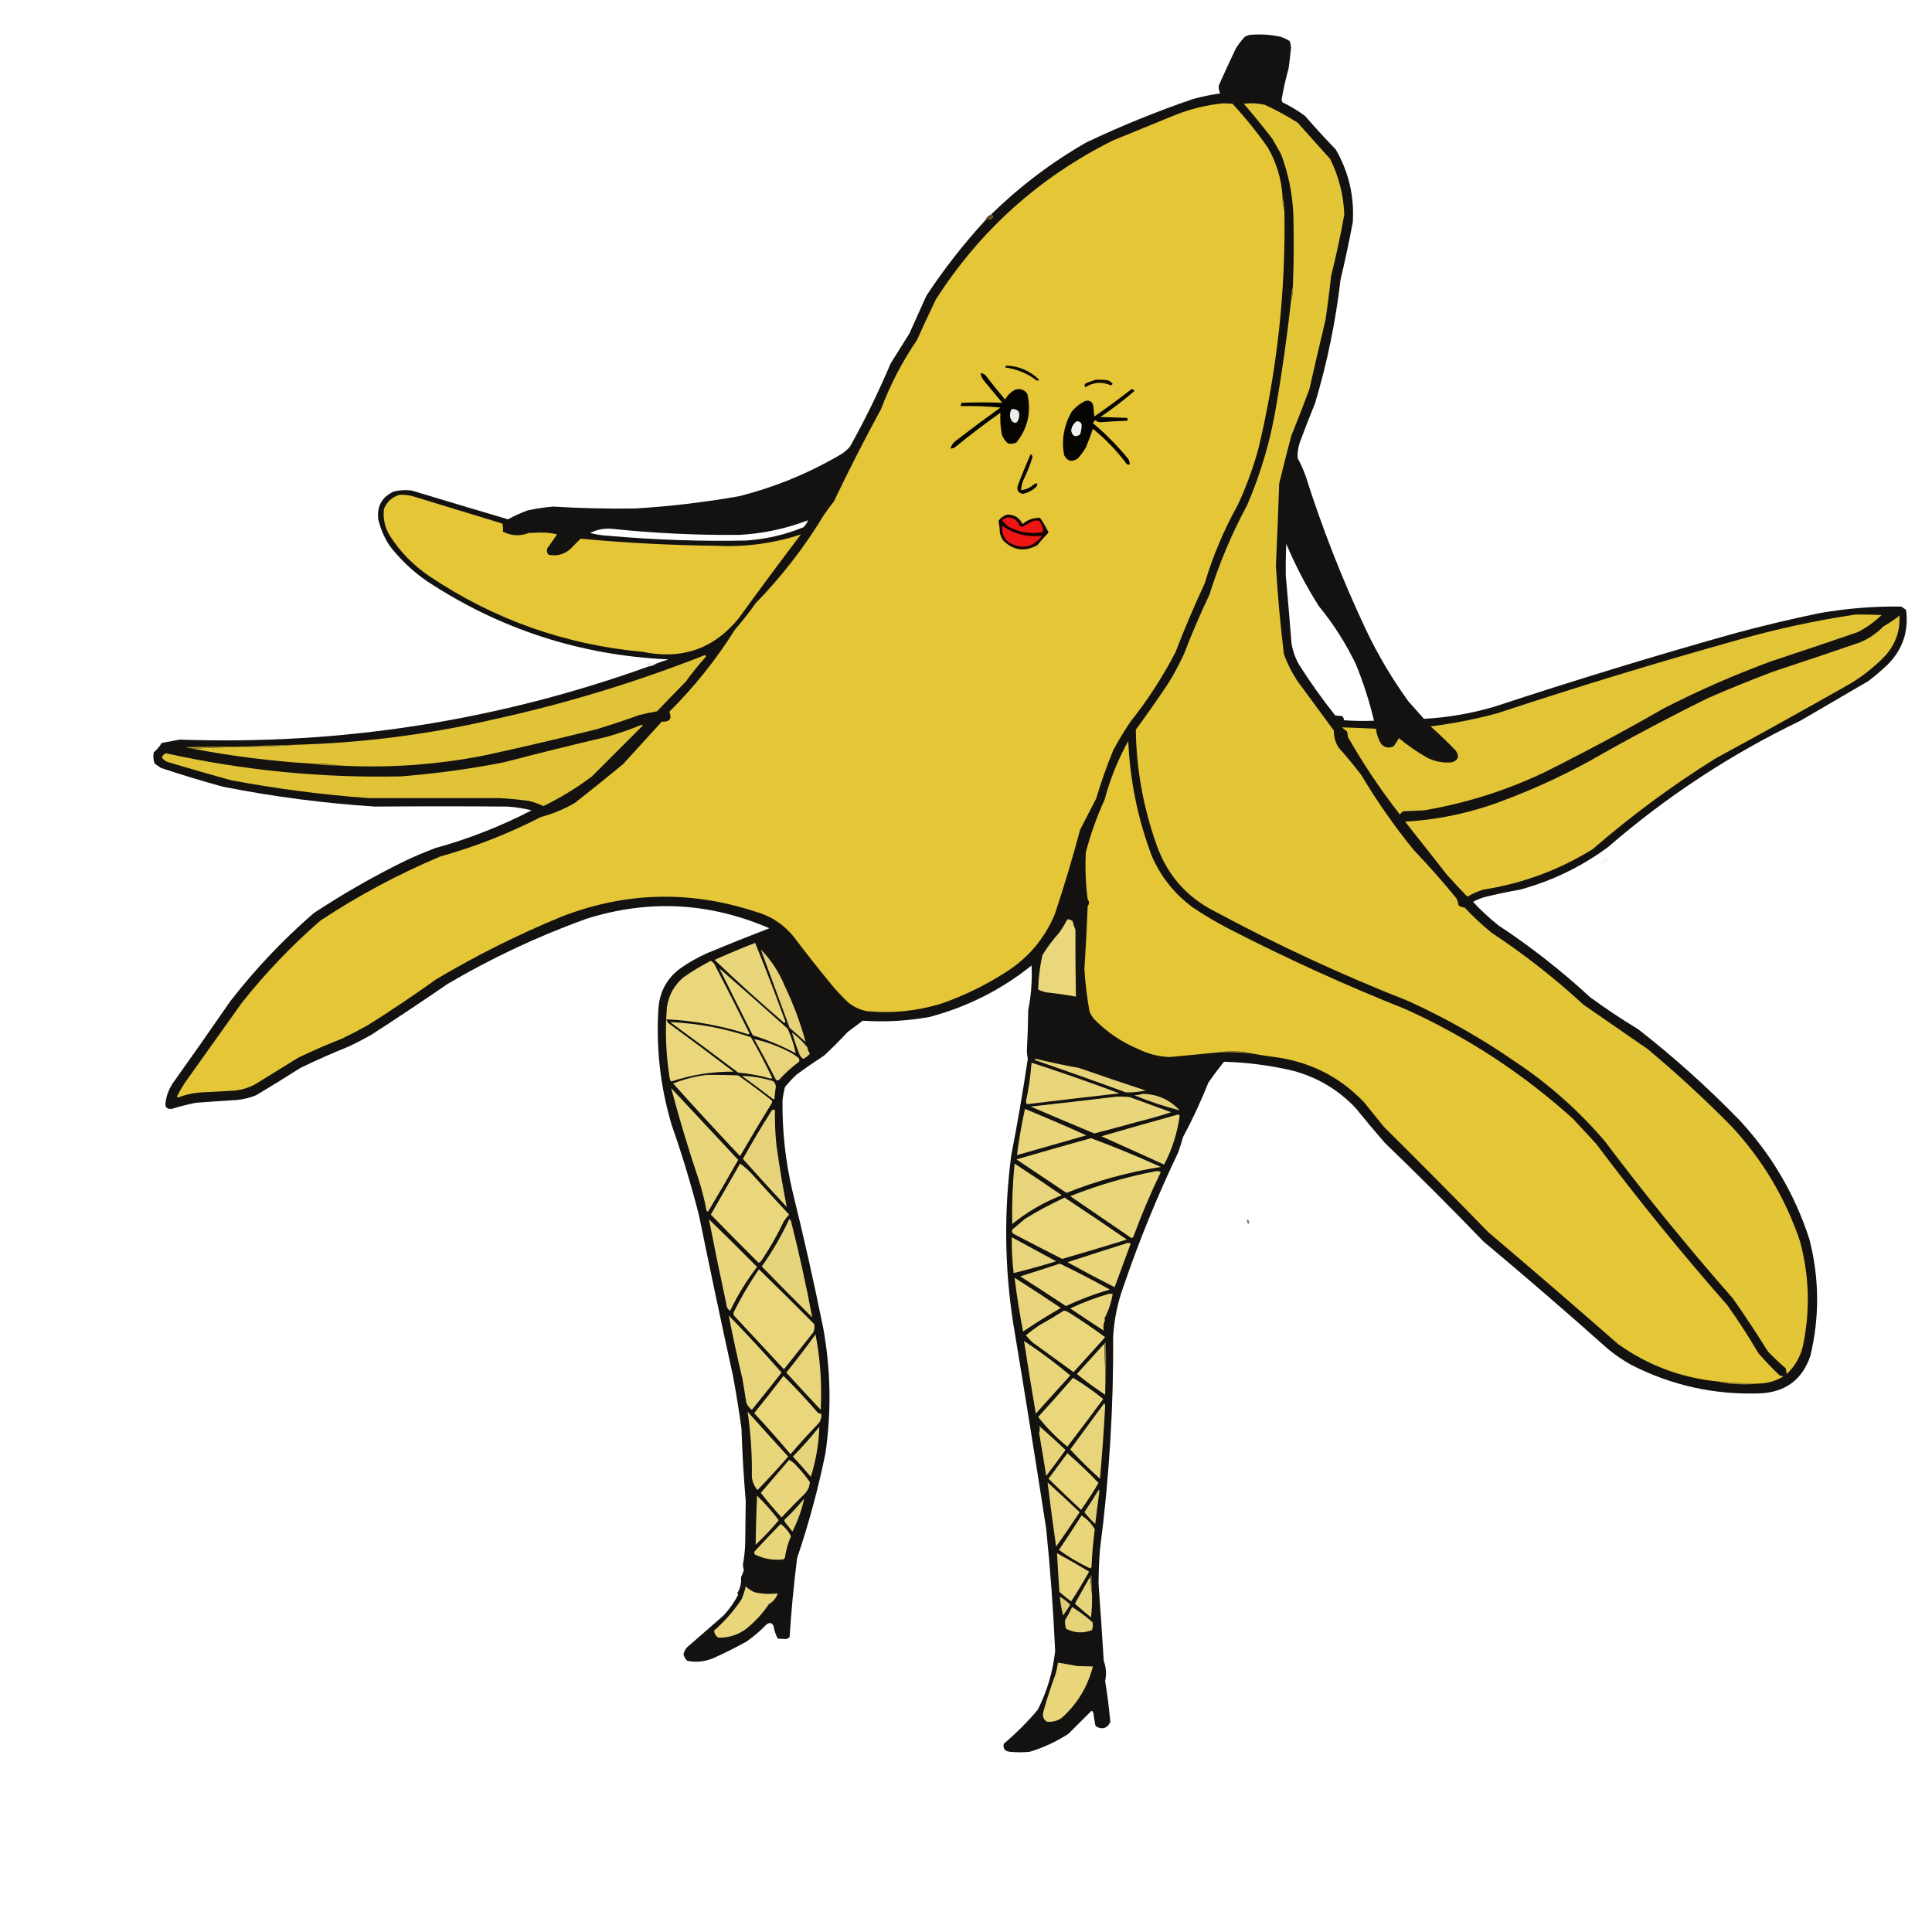<?xml version="1.0" encoding="UTF-8"?>
<!DOCTYPE svg PUBLIC "-//W3C//DTD SVG 1.1//EN" "http://www.w3.org/Graphics/SVG/1.1/DTD/svg11.dtd">
<svg xmlns="http://www.w3.org/2000/svg" version="1.1" width="2048px" height="2048px" style="shape-rendering:geometricPrecision; text-rendering:geometricPrecision; image-rendering:optimizeQuality; fill-rule:evenodd; clip-rule:evenodd" xmlns:xlink="http://www.w3.org/1999/xlink">
<g><path style="opacity:0.934" fill="#040301" d="M 687.5,706.5 C 690.542,706.267 693.208,705.267 695.5,703.5C 699.772,701.909 704.106,700.409 708.5,699C 615.287,694.716 529.954,667.05 452.5,616C 437.413,605.581 424.246,593.081 413,578.5C 407.351,569.869 403.351,560.535 401,550.5C 399.353,536.623 404.853,526.79 417.5,521C 423.749,519.464 430.083,519.13 436.5,520C 470.476,530.27 504.476,540.437 538.5,550.5C 545.211,546.813 552.211,543.647 559.5,541C 568.405,539.076 577.405,537.742 586.5,537C 615.457,538.794 644.457,539.461 673.5,539C 710.426,536.765 747.093,532.431 783.5,526C 822.014,516.242 858.347,501.242 892.5,481C 895.656,478.843 898.489,476.343 901,473.5C 916.918,444.996 931.252,415.662 944,385.5C 950.667,374.833 957.333,364.167 964,353.5C 970,340.167 976,326.833 982,313.5C 1000.67,285.172 1021.5,258.506 1044.5,233.5C 1045.46,233.047 1046.29,232.381 1047,231.5C 1049.48,233.09 1051.31,232.59 1052.5,230C 1052.36,228.699 1051.69,227.866 1050.5,227.5C 1080.79,197.734 1114.45,172.234 1151.5,151C 1188.29,133.513 1225.96,118.18 1264.5,105C 1274.04,102.377 1283.7,100.377 1293.5,99C 1292.12,96.306 1291.62,93.473 1292,90.5C 1297.8,77.45 1303.8,64.45 1310,51.5C 1312.78,47.049 1315.95,42.883 1319.5,39C 1321.09,38.138 1322.75,37.471 1324.5,37C 1335.62,35.961 1346.62,36.628 1357.5,39C 1360.86,40.118 1364.02,41.618 1367,43.5C 1368.04,45.87 1368.54,48.37 1368.5,51C 1367.79,58.181 1366.96,65.347 1366,72.5C 1362.88,83.53 1360.38,94.697 1358.5,106C 1358.83,106.833 1359.17,107.667 1359.5,108.5C 1368,112.579 1376,117.413 1383.5,123C 1394.05,135.211 1404.88,147.044 1416,158.5C 1429.73,182.426 1435.73,208.093 1434,235.5C 1430.18,255.948 1425.84,276.281 1421,296.5C 1415.84,340.987 1406.84,384.654 1394,427.5C 1388.47,441.088 1383.14,454.754 1378,468.5C 1376.07,474.204 1375.23,479.871 1375.5,485.5C 1378.81,491.59 1381.64,497.923 1384,504.5C 1401.47,559.588 1422.47,613.254 1447,665.5C 1459.94,693.063 1475.28,719.063 1493,743.5C 1498.5,749.667 1504,755.833 1509.5,762C 1534.97,760.589 1559.97,756.255 1584.5,749C 1667.94,721.473 1751.94,695.806 1836.5,672C 1866.94,663.723 1897.61,656.389 1928.5,650C 1957.4,644.919 1986.4,642.586 2015.5,643C 2017.17,644.167 2018.83,645.333 2020.5,646.5C 2023.48,669.053 2016.98,688.387 2001,704.5C 1994.46,710.708 1987.63,716.541 1980.5,722C 1956.47,736.014 1932.47,750.014 1908.5,764C 1834.41,799.692 1766.41,844.359 1704.5,898C 1676.47,918.703 1645.47,933.703 1611.5,943C 1598.74,945.237 1586.08,947.904 1573.5,951C 1569.29,952.222 1565.29,953.888 1561.5,956C 1569.85,965.012 1578.85,973.346 1588.5,981C 1622.84,1003.66 1655.17,1029 1685.5,1057C 1701.98,1069.08 1718.98,1080.41 1736.5,1091C 1774.42,1120.57 1810.25,1152.74 1844,1187.5C 1877.89,1223.92 1902.55,1265.92 1918,1313.5C 1928.63,1354.8 1928.96,1396.13 1919,1437.5C 1910.47,1462.34 1892.97,1475.51 1866.5,1477C 1818.19,1478.87 1772.53,1468.87 1729.5,1447C 1720.65,1442.08 1712.31,1436.41 1704.5,1430C 1661.17,1391.34 1617.17,1353.34 1572.5,1316C 1538.31,1280.47 1503.47,1245.64 1468,1211.5C 1457.44,1199.39 1447.11,1187.06 1437,1174.5C 1418.6,1155.13 1396.44,1141.96 1370.5,1135C 1346.42,1129.35 1322.09,1126.18 1297.5,1125.5C 1291.78,1132.58 1286.28,1139.91 1281,1147.5C 1273.08,1167.34 1264.08,1186.68 1254,1205.5C 1252.54,1210.89 1250.87,1216.23 1249,1221.5C 1226.91,1267.68 1207.58,1315.01 1191,1363.5C 1184.78,1380.62 1181.11,1398.29 1180,1416.5C 1180.45,1492.15 1175.78,1567.49 1166,1642.5C 1165.1,1654.48 1164.6,1666.48 1164.5,1678.5C 1166.5,1705.81 1168.33,1733.14 1170,1760.5C 1172.56,1767.51 1173.06,1774.67 1171.5,1782C 1173.88,1796.52 1175.71,1811.02 1177,1825.5C 1173.73,1831.97 1168.9,1833.64 1162.5,1830.5C 1161.81,1829.97 1161.31,1829.31 1161,1828.5C 1160.24,1824.18 1159.57,1819.85 1159,1815.5C 1158.61,1814.57 1157.95,1813.91 1157,1813.5C 1148.9,1821.6 1140.73,1829.77 1132.5,1838C 1119.75,1846.21 1106.08,1852.54 1091.5,1857C 1084.5,1857.67 1077.5,1857.67 1070.5,1857C 1065.2,1856.38 1063.03,1853.55 1064,1848.5C 1077.05,1837.45 1089.05,1825.45 1100,1812.5C 1110.02,1792.77 1116.19,1771.93 1118.5,1750C 1116.56,1706.74 1113.39,1663.57 1109,1620.5C 1097.77,1547.77 1086.1,1475.1 1074,1402.5C 1064.85,1343.39 1064.19,1284.06 1072,1224.5C 1078.59,1190.63 1084.42,1156.63 1089.5,1122.5C 1089.06,1120.01 1088.72,1117.51 1088.5,1115C 1089.26,1100.18 1089.76,1085.35 1090,1070.5C 1093.08,1054.94 1094.25,1039.27 1093.5,1023.5C 1061.42,1049.16 1025.42,1067.32 985.5,1078C 961.969,1082.25 938.302,1083.59 914.5,1082C 909.167,1086 903.833,1090 898.5,1094C 890.5,1102.67 882.167,1111 873.5,1119C 863.659,1125.42 853.993,1132.09 844.5,1139C 839.966,1143.2 835.799,1147.7 832,1152.5C 830.882,1156.94 830.049,1161.44 829.5,1166C 829.069,1198.52 832.569,1230.68 840,1262.5C 851.913,1310.63 862.746,1358.8 872.5,1407C 880.656,1451.37 881.489,1495.87 875,1540.5C 867.338,1578.15 857.338,1615.15 845,1651.5C 841.448,1679.48 838.781,1707.48 837,1735.5C 835.915,1736.29 834.748,1736.96 833.5,1737.5C 830.604,1737.29 827.604,1737.13 824.5,1737C 822.212,1732.83 820.712,1728.33 820,1723.5C 818.214,1720.1 815.714,1719.6 812.5,1722C 806.059,1728.71 799.059,1734.71 791.5,1740C 779.779,1746.53 767.779,1752.53 755.5,1758C 746.506,1761.52 737.506,1762.36 728.5,1760.5C 726.422,1758.61 725.089,1756.28 724.5,1753.5C 725.194,1750.91 726.36,1748.58 728,1746.5C 741.041,1735.16 754.041,1723.82 767,1712.5C 773.168,1705.84 778.335,1698.5 782.5,1690.5C 782.291,1689.91 781.957,1689.41 781.5,1689C 784.729,1683.68 786.062,1678.01 785.5,1672C 786.616,1669.59 787.616,1667.09 788.5,1664.5C 788.004,1662.53 787.67,1660.53 787.5,1658.5C 789.129,1649.96 789.963,1641.29 790,1632.5C 790.242,1618.63 790.409,1604.8 790.5,1591C 788.316,1565.55 786.816,1540.05 786,1514.5C 783.433,1495.76 780.433,1477.1 777,1458.5C 764.571,1401.93 752.571,1345.26 741,1288.5C 732.749,1256.08 723.082,1224.08 712,1192.5C 699.937,1151.99 695.27,1110.66 698,1068.5C 699.395,1051.2 706.895,1037.37 720.5,1027C 729.851,1020.32 739.851,1014.65 750.5,1010C 772.054,1001.06 793.721,992.39 815.5,984C 752.124,956.508 687.457,953.174 621.5,974C 570.275,992.448 521.275,1015.45 474.5,1043C 447.772,1061.39 420.772,1079.39 393.5,1097C 385.991,1101.26 378.324,1105.26 370.5,1109C 352.917,1116.08 335.584,1123.75 318.5,1132C 303.001,1141.92 287.334,1151.58 271.5,1161C 265.066,1163.61 258.399,1165.28 251.5,1166C 236.822,1166.88 222.156,1167.88 207.5,1169C 198.888,1170.76 190.388,1172.93 182,1175.5C 176.872,1175.86 174.705,1173.53 175.5,1168.5C 176.517,1161.28 179.017,1154.62 183,1148.5C 203.579,1119.67 223.913,1090.67 244,1061.5C 270.46,1027.38 299.96,996.209 332.5,968C 363.864,947.31 396.531,928.643 430.5,912C 440.671,907.277 451.004,902.943 461.5,899C 496.923,889.194 530.923,875.861 563.5,859C 554.971,856.85 546.305,855.517 537.5,855C 490.83,854.649 444.164,854.649 397.5,855C 343.36,851.503 289.693,844.503 236.5,834C 214.298,827.95 192.298,821.284 170.5,814C 168.333,812.5 166.167,811 164,809.5C 162.48,805.625 162.146,801.625 163,797.5C 166.366,794.632 169.2,791.299 171.5,787.5C 177.856,786.436 184.189,785.27 190.5,784C 361.25,789.985 526.916,764.152 687.5,706.5 Z M 856.5,551.5 C 855.474,554.372 853.808,556.872 851.5,559C 832.007,566.955 811.674,571.622 790.5,573C 742.08,573.943 693.747,572.277 645.5,568C 638.644,567.649 631.978,566.649 625.5,565C 632.568,561.453 640.068,559.953 648,560.5C 693.047,565.232 738.214,567.399 783.5,567C 808.702,565.691 833.035,560.524 856.5,551.5 Z M 1363.5,576.5 C 1373.14,599.447 1384.64,621.447 1398,642.5C 1413.37,661.225 1426.37,681.558 1437,703.5C 1445.11,723.171 1451.61,743.338 1456.5,764C 1445.83,764.433 1435.16,764.266 1424.5,763.5C 1424.7,761.61 1424.04,760.11 1422.5,759C 1420,758.843 1417.67,758.676 1415.5,758.5C 1401.7,741.196 1388.86,723.196 1377,704.5C 1372.94,697.321 1370.27,689.655 1369,681.5C 1367.17,657.819 1365.17,634.152 1363,610.5C 1362.83,599.169 1363,587.836 1363.5,576.5 Z"/></g>
<g><path style="opacity:1" fill="#e4c637" d="M 1359.5,207.5 C 1359.38,213.069 1360.04,218.402 1361.5,223.5C 1362.99,308.608 1353.82,392.608 1334,475.5C 1328.36,496.112 1321.03,516.112 1312,535.5C 1297.3,561.899 1285.63,589.566 1277,618.5C 1265.84,642.487 1255.51,666.82 1246,691.5C 1232.36,717.783 1216.36,742.45 1198,765.5C 1191.5,775.169 1185.5,785.169 1180,795.5C 1173.13,812.233 1167.13,829.233 1162,846.5C 1156.37,857.48 1150.7,868.48 1145,879.5C 1136.93,909.77 1127.93,939.77 1118,969.5C 1106.89,995.6 1089.39,1016.1 1065.5,1031C 1044.18,1044.66 1021.51,1055.66 997.5,1064C 972.029,1071.73 946.029,1074.4 919.5,1072C 912.071,1070.62 905.404,1067.62 899.5,1063C 893.301,1057.14 887.468,1050.97 882,1044.5C 867.952,1027.45 854.286,1010.12 841,992.5C 830,979.249 816.167,970.416 799.5,966C 730.436,943.583 662.103,945.583 594.5,972C 548.796,990.852 504.796,1012.85 462.5,1038C 438.684,1055.08 414.351,1071.41 389.5,1087C 380.657,1091.92 371.657,1096.59 362.5,1101C 346.933,1107.12 331.6,1113.78 316.5,1121C 300.833,1130.67 285.167,1140.33 269.5,1150C 263.186,1153.16 256.519,1155.16 249.5,1156C 237.175,1156.82 224.842,1157.49 212.5,1158C 204.209,1158.66 196.209,1160.49 188.5,1163.5C 188.167,1163.17 187.833,1162.83 187.5,1162.5C 190.831,1155.83 194.664,1149.5 199,1143.5C 218,1116.83 237,1090.17 256,1063.5C 281.025,1031.8 308.859,1002.64 339.5,976C 379.607,949.443 421.94,926.776 466.5,908C 503.6,897.615 539.267,883.615 573.5,866C 586.163,862.671 598.163,857.671 609.5,851C 626.683,837.573 643.683,823.907 660.5,810C 674.167,795 687.833,780 701.5,765C 709.93,765.437 712.596,761.937 709.5,754.5C 736.01,728.133 759.177,699.133 779,667.5C 786.816,658.53 794.149,649.196 801,639.5C 828.675,611.05 852.675,580.05 873,546.5C 876.422,541.322 880.089,536.322 884,531.5C 899.79,498.379 916.457,465.712 934,433.5C 943.801,407.561 956.467,383.228 972,360.5C 978.473,346.082 985.14,331.748 992,317.5C 1039.06,244.103 1101.56,187.936 1179.5,149C 1201.5,140 1223.5,131 1245.5,122C 1262.1,115.39 1279.27,111.224 1297,109.5C 1300.17,109.667 1303.33,109.833 1306.5,110C 1320.08,124.677 1332.58,140.177 1344,156.5C 1353.03,172.287 1358.2,189.287 1359.5,207.5 Z"/></g>
<g><path style="opacity:1" fill="#e3c637" d="M 1368.5,319.5 C 1370.08,314.417 1370.75,309.084 1370.5,303.5C 1371.5,278.174 1371.67,252.841 1371,227.5C 1370.1,205.447 1365.77,184.113 1358,163.5C 1355,158.167 1352,152.833 1349,147.5C 1339.21,134.71 1329.05,122.21 1318.5,110C 1325.91,109.11 1333.25,109.443 1340.5,111C 1352.61,116.556 1364.28,122.89 1375.5,130C 1387.06,142.885 1398.56,155.718 1410,168.5C 1419.25,187.156 1424.25,206.823 1425,227.5C 1421.08,249.356 1416.41,271.023 1411,292.5C 1409.33,308.207 1407.33,323.874 1405,339.5C 1399.18,363.795 1393.51,388.128 1388,412.5C 1381.94,428.945 1375.61,445.278 1369,461.5C 1364.41,478.442 1360.08,495.442 1356,512.5C 1355,541.67 1353.83,570.837 1352.5,600C 1354.39,631.259 1357.22,662.426 1361,693.5C 1364.61,703.391 1369.28,712.724 1375,721.5C 1388,739.167 1401,756.833 1414,774.5C 1413.84,781.012 1415.5,787.012 1419,792.5C 1427.38,801.875 1435.38,811.542 1443,821.5C 1459.7,849.566 1478.36,876.233 1499,901.5C 1514.74,917.906 1529.74,934.906 1544,952.5C 1545.04,954.715 1545.71,957.048 1546,959.5C 1547.83,961.074 1549.99,961.907 1552.5,962C 1561.51,971.678 1571.18,980.678 1581.5,989C 1615.84,1011.66 1648.17,1037 1678.5,1065C 1701.17,1080.67 1723.83,1096.33 1746.5,1112C 1777.23,1137.65 1806.73,1164.82 1835,1193.5C 1867.99,1228.8 1892.33,1269.46 1908,1315.5C 1918.05,1352.6 1919.05,1389.93 1911,1427.5C 1908.15,1438.88 1902.48,1448.55 1894,1456.5C 1893.67,1454.5 1893.33,1452.5 1893,1450.5C 1886.36,1444.87 1880.03,1438.87 1874,1432.5C 1862.16,1413.49 1849.83,1394.82 1837,1376.5C 1789.51,1322.48 1744.18,1266.82 1701,1209.5C 1672.99,1176.79 1641.16,1148.62 1605.5,1125C 1569.91,1100.36 1532.24,1079.03 1492.5,1061C 1422.31,1033.4 1353.97,1001.74 1287.5,966C 1257.61,950.736 1237.11,927.236 1226,895.5C 1211.93,855.911 1204.59,815.244 1204,773.5C 1216.06,757.11 1227.72,740.443 1239,723.5C 1244.84,713.817 1250.18,703.817 1255,693.5C 1263.17,672.152 1272.17,651.152 1282,630.5C 1292.3,597.566 1305.63,565.9 1322,535.5C 1336.68,501.464 1347.01,466.131 1353,429.5C 1359.24,392.974 1364.41,356.307 1368.5,319.5 Z"/></g>
<g><path style="opacity:1" fill="#998425" d="M 1359.5,207.5 C 1360.81,212.616 1361.47,217.949 1361.5,223.5C 1360.04,218.402 1359.38,213.069 1359.5,207.5 Z"/></g>
<g><path style="opacity:0.953" fill="#5f3e14" d="M 1050.5,227.5 C 1051.69,227.866 1052.36,228.699 1052.5,230C 1051.31,232.59 1049.48,233.09 1047,231.5C 1046.29,232.381 1045.46,233.047 1044.5,233.5C 1045.5,230.5 1047.5,228.5 1050.5,227.5 Z"/></g>
<g><path style="opacity:1" fill="#9d8826" d="M 1370.5,303.5 C 1370.75,309.084 1370.08,314.417 1368.5,319.5C 1368.53,313.949 1369.19,308.616 1370.5,303.5 Z"/></g>
<g><path style="opacity:1" fill="#0b0802" d="M 1066.5,387.5 C 1080.16,388.048 1091.83,393.048 1101.5,402.5C 1100.64,403.583 1099.64,403.749 1098.5,403C 1088.69,395.671 1077.69,391.171 1065.5,389.5C 1065.86,388.817 1066.2,388.15 1066.5,387.5 Z"/></g>
<g><path style="opacity:1" fill="#050401" d="M 1039.5,395.5 C 1042.26,395.744 1044.43,397.077 1046,399.5C 1052.27,407.723 1058.77,415.723 1065.5,423.5C 1068.03,418.806 1071.69,415.306 1076.5,413C 1081.73,411.534 1085.9,413.034 1089,417.5C 1093.45,436.526 1089.62,453.693 1077.5,469C 1074.63,470.457 1071.63,470.79 1068.5,470C 1065.47,467.441 1063.3,464.274 1062,460.5C 1060.54,452.797 1060.04,445.13 1060.5,437.5C 1044.07,449.091 1028.07,461.258 1012.5,474C 1010.98,475.009 1009.31,475.509 1007.5,475.5C 1008.44,472.041 1010.44,469.207 1013.5,467C 1028.99,455.09 1044.65,443.423 1060.5,432C 1046.53,430.683 1032.53,430.183 1018.5,430.5C 1018.33,429.178 1018.66,428.011 1019.5,427C 1033.87,426.404 1048.21,426.404 1062.5,427C 1056,419.167 1049.5,411.333 1043,403.5C 1041.01,401.182 1039.84,398.516 1039.5,395.5 Z"/></g>
<g><path style="opacity:1" fill="#0c0902" d="M 1161.5,402.5 C 1165.51,402.334 1169.51,402.501 1173.5,403C 1176.02,403.518 1178.02,404.852 1179.5,407C 1178.97,407.692 1178.31,408.192 1177.5,408.5C 1168.21,404.328 1159.21,404.994 1150.5,410.5C 1149.25,408.741 1149.58,407.241 1151.5,406C 1154.94,404.816 1158.28,403.65 1161.5,402.5 Z"/></g>
<g><path style="opacity:1" fill="#060502" d="M 1199.5,412.5 C 1201,412.415 1202,413.081 1202.5,414.5C 1191.08,424.383 1179.08,433.549 1166.5,442C 1175.83,442.333 1185.17,442.667 1194.5,443C 1195.83,444 1195.83,445 1194.5,446C 1185.49,446.319 1176.49,446.819 1167.5,447.5C 1164.99,447.712 1162.82,447.045 1161,445.5C 1159.98,446.354 1159.14,447.354 1158.5,448.5C 1172.16,459.99 1184.66,472.657 1196,486.5C 1197.13,488.345 1197.63,490.345 1197.5,492.5C 1196.45,492.649 1195.45,492.483 1194.5,492C 1184.06,478.055 1172.06,465.555 1158.5,454.5C 1156.3,461.262 1153.8,467.929 1151,474.5C 1148.55,478.615 1145.72,482.448 1142.5,486C 1136.18,490.205 1131.34,489.039 1128,482.5C 1125.09,466.233 1127.75,450.899 1136,436.5C 1140.01,431.583 1144.85,427.75 1150.5,425C 1155.12,423.944 1157.96,425.777 1159,430.5C 1159.33,434.167 1159.67,437.833 1160,441.5C 1173.5,432.179 1186.67,422.512 1199.5,412.5 Z"/></g>
<g><path style="opacity:1" fill="#edecec" d="M 1072.5,433.5 C 1079.28,433.458 1081.78,436.792 1080,443.5C 1078.28,449.098 1075.61,449.765 1072,445.5C 1069.99,441.392 1070.16,437.392 1072.5,433.5 Z"/></g>
<g><path style="opacity:1" fill="#f4f3f3" d="M 1141.5,446.5 C 1145.35,446.681 1147.01,448.681 1146.5,452.5C 1146.32,455.226 1145.82,457.893 1145,460.5C 1139.97,463.915 1136.8,462.582 1135.5,456.5C 1136,452.139 1138,448.805 1141.5,446.5 Z"/></g>
<g><path style="opacity:1" fill="#0a0802" d="M 1092.5,481.5 C 1093.69,481.97 1094.36,482.97 1094.5,484.5C 1092.03,492.755 1088.86,500.755 1085,508.5C 1083.44,512.014 1082.6,515.681 1082.5,519.5C 1087.89,518.954 1092.56,516.787 1096.5,513C 1097.45,512.517 1098.45,512.351 1099.5,512.5C 1099.65,513.552 1099.48,514.552 1099,515.5C 1094.93,519.616 1090.1,522.282 1084.5,523.5C 1079.21,522.696 1077.38,519.696 1079,514.5C 1083.21,503.35 1087.71,492.35 1092.5,481.5 Z"/></g>
<g><path style="opacity:1" fill="#e4c637" d="M 423.5,524.5 C 428.248,524.275 432.915,524.775 437.5,526C 469.167,535.667 500.833,545.333 532.5,555C 533.346,557.782 533.513,560.616 533,563.5C 541.933,568.084 551.1,568.584 560.5,565C 564.5,564.833 568.5,564.667 572.5,564.5C 578.612,564.337 584.612,565.003 590.5,566.5C 587,571.5 583.5,576.5 580,581.5C 579.313,583.92 579.813,586.087 581.5,588C 590.216,589.87 597.883,587.87 604.5,582C 608.167,578.333 611.833,574.667 615.5,571C 663.032,575.492 710.699,577.992 758.5,578.5C 789.476,580.146 819.643,576.146 849,566.5C 826.777,595.762 804.777,625.429 783,655.5C 756.715,687.712 722.882,699.545 681.5,691C 599.175,683.477 523.842,656.811 455.5,611C 438.289,599.456 424.122,584.956 413,567.5C 407.831,558.826 405.831,549.492 407,539.5C 410.173,531.822 415.673,526.822 423.5,524.5 Z"/></g>
<g><path style="opacity:1" fill="#130301" d="M 1067.5,545.5 C 1075.08,545.376 1080.58,548.709 1084,555.5C 1089.39,550.881 1095.55,548.714 1102.5,549C 1105.96,553.879 1108.96,559.046 1111.5,564.5C 1107.37,568.8 1103.37,573.3 1099.5,578C 1085.91,585.27 1073.75,583.436 1063,572.5C 1061.72,570.283 1060.72,567.949 1060,565.5C 1059.8,560.914 1059.3,556.414 1058.5,552C 1060.82,548.845 1063.82,546.678 1067.5,545.5 Z"/></g>
<g><path style="opacity:1" fill="#ed1515" d="M 1067.5,548.5 C 1074.09,548.378 1078.59,551.378 1081,557.5C 1081.72,558.059 1082.56,558.392 1083.5,558.5C 1086.96,556.937 1090.29,555.104 1093.5,553C 1096.08,551.75 1098.74,551.416 1101.5,552C 1104.49,555.625 1105.82,559.625 1105.5,564C 1092.43,566.372 1080.1,564.372 1068.5,558C 1066.67,556.167 1064.83,554.333 1063,552.5C 1062.31,551.668 1062.48,551.002 1063.5,550.5C 1065.03,550.006 1066.36,549.339 1067.5,548.5 Z"/></g>
<g><path style="opacity:1" fill="#ee1515" d="M 1062.5,557.5 C 1075.09,566.123 1089.09,569.623 1104.5,568C 1094.96,580.461 1083.3,582.794 1069.5,575C 1063.94,570.497 1061.61,564.663 1062.5,557.5 Z"/></g>
<g><path style="opacity:1" fill="#e2c537" d="M 1966.5,651.5 C 1975.84,651.334 1985.17,651.5 1994.5,652C 1987.05,659.225 1978.72,665.225 1969.5,670C 1938.9,680.534 1908.23,690.868 1877.5,701C 1838.51,715.334 1800.51,732.001 1763.5,751C 1721.92,774.874 1679.59,797.54 1636.5,819C 1596,838.167 1553.67,851.5 1509.5,859C 1502.17,859.333 1494.83,859.667 1487.5,860C 1486,860.833 1484.83,862 1484,863.5C 1463.71,837.529 1445.37,810.196 1429,781.5C 1428.67,779.5 1428.33,777.5 1428,775.5C 1426.07,774.12 1424.24,772.62 1422.5,771C 1434.47,771.387 1446.47,771.887 1458.5,772.5C 1459.23,778.198 1461.07,783.531 1464,788.5C 1467.85,792.671 1472.35,793.504 1477.5,791C 1479.34,788.114 1481.17,785.281 1483,782.5C 1492.21,790.19 1502.04,797.024 1512.5,803C 1521.02,807.381 1530.02,809.048 1539.5,808C 1546.07,805.53 1547.24,801.363 1543,795.5C 1534.47,786.636 1525.64,778.136 1516.5,770C 1540.49,767.001 1564.16,762.335 1587.5,756C 1672.23,727.978 1757.56,701.978 1843.5,678C 1884.08,666.519 1925.08,657.686 1966.5,651.5 Z"/></g>
<g><path style="opacity:1" fill="#e3c537" d="M 2013.5,652.5 C 2014.4,668.291 2009.57,682.291 1999,694.5C 1986.21,707.967 1971.71,719.134 1955.5,728C 1910.09,753.734 1864.42,779.068 1818.5,804C 1772.67,832.584 1729.34,864.584 1688.5,900C 1652.83,922.159 1614.16,936.493 1572.5,943C 1566.51,944.828 1560.84,947.328 1555.5,950.5C 1548.18,943.01 1541.01,935.344 1534,927.5C 1519.17,908.667 1504.33,889.833 1489.5,871C 1524.93,868.913 1559.27,861.58 1592.5,849C 1624.12,837.192 1654.79,823.192 1684.5,807C 1725.77,783.425 1767.77,761.092 1810.5,740C 1833.26,730.08 1856.26,720.747 1879.5,712C 1910.24,701.864 1940.91,691.531 1971.5,681C 1981.05,677.065 1989.38,671.398 1996.5,664C 2002.58,660.639 2008.24,656.805 2013.5,652.5 Z"/></g>
<g><path style="opacity:1" fill="#e1c337" d="M 359.5,811.5 C 350.05,809.86 340.384,809.193 330.5,809.5C 287.809,806.872 245.475,801.539 203.5,793.5C 220.833,792.833 238.167,792.167 255.5,791.5C 255.833,791.5 256.167,791.5 256.5,791.5C 275.361,791.847 294.028,791.181 312.5,789.5C 383.033,787.634 452.7,778.801 521.5,763C 598.522,746.214 673.689,723.381 747,694.5C 748.257,694.85 748.591,695.517 748,696.5C 740.52,704.801 733.52,713.467 727,722.5C 716.718,732.904 706.552,743.404 696.5,754C 690.121,755.089 683.788,756.423 677.5,758C 662.61,763.408 647.61,768.408 632.5,773C 592.657,782.961 552.657,792.294 512.5,801C 461.773,810.855 410.773,814.355 359.5,811.5 Z"/></g>
<g><path style="opacity:0.098" fill="#663b11" d="M 695.5,703.5 C 693.208,705.267 690.542,706.267 687.5,706.5C 686.737,705.732 685.737,705.232 684.5,705C 686.481,704.395 686.815,703.395 685.5,702C 688.701,703.026 692.034,703.526 695.5,703.5 Z"/></g>
<g><path style="opacity:0.004" fill="#000000" d="M 618.5,718.5 C 617.833,717.167 617.833,717.167 618.5,718.5 Z"/></g>
<g><path style="opacity:0.004" fill="#7a1a0c" d="M 615.5,719.5 C 615.842,718.662 616.508,718.328 617.5,718.5C 617.591,720.698 616.925,721.031 615.5,719.5 Z"/></g>
<g><path style="opacity:0.004" fill="#000000" d="M 618.5,718.5 C 619.833,719.167 619.833,719.167 618.5,718.5 Z"/></g>
<g><path style="opacity:0.016" fill="#542d0f" d="M 610.5,718.5 C 611.289,718.783 611.956,719.283 612.5,720C 608.674,722.144 608.007,721.644 610.5,718.5 Z"/></g>
<g><path style="opacity:0.004" fill="#a41a0a" d="M 615.5,719.5 C 615.103,720.525 614.437,720.692 613.5,720C 614.094,719.536 614.761,719.369 615.5,719.5 Z"/></g>
<g><path style="opacity:1" fill="#e1c337" d="M 679.5,768.5 C 680.239,768.369 680.906,768.536 681.5,769C 663.446,787.054 645.446,805.054 627.5,823C 611.402,835.138 594.235,845.638 576,854.5C 571.05,852.072 565.883,850.239 560.5,849C 550.206,847.588 539.873,846.588 529.5,846C 483.167,845.99 436.833,845.99 390.5,846C 341.461,842.43 292.795,836.096 244.5,827C 222.441,820.869 200.441,814.536 178.5,808C 175.607,807.059 173.274,805.393 171.5,803C 172.333,800.833 173.833,799.333 176,798.5C 257.85,816.631 340.683,824.798 424.5,823C 461.468,820.172 498.135,815.172 534.5,808C 570.712,798.53 607.045,789.53 643.5,781C 655.85,777.496 667.85,773.329 679.5,768.5 Z"/></g>
<g><path style="opacity:1" fill="#e4c637" d="M 1866.5,1466.5 C 1851.45,1466.72 1836.45,1466.05 1821.5,1464.5C 1782.54,1460.69 1747.21,1447.52 1715.5,1425C 1669.79,1384.96 1623.79,1345.29 1577.5,1306C 1540.97,1268.47 1504.14,1231.31 1467,1194.5C 1460,1185.83 1453,1177.17 1446,1168.5C 1421.07,1142.28 1390.57,1126.45 1354.5,1121C 1344.66,1119.71 1334.99,1118.21 1325.5,1116.5C 1319.06,1115.01 1312.4,1114.35 1305.5,1114.5C 1300.99,1114.5 1296.65,1114.83 1292.5,1115.5C 1275.01,1117.21 1257.51,1118.88 1240,1120.5C 1228.23,1120.1 1217.07,1117.27 1206.5,1112C 1188.84,1104.59 1173.34,1094.09 1160,1080.5C 1157.94,1078.1 1156.27,1075.43 1155,1072.5C 1152.3,1057.61 1150.46,1042.61 1149.5,1027.5C 1150.94,1005.18 1152.11,982.847 1153,960.5C 1154.87,958.09 1154.87,955.756 1153,953.5C 1150.82,936.893 1150.15,920.226 1151,903.5C 1156.08,884.264 1162.75,865.597 1171,847.5C 1176.8,825.76 1185.13,805.093 1196,785.5C 1197.8,827.506 1206.13,868.173 1221,907.5C 1230.62,929.563 1245.12,947.729 1264.5,962C 1277.01,970.423 1290.01,978.089 1303.5,985C 1364.52,1016.35 1426.86,1044.68 1490.5,1070C 1555.7,1099.59 1614.7,1138.26 1667.5,1186C 1675.67,1194.83 1683.83,1203.67 1692,1212.5C 1736.06,1271.24 1782.39,1328.24 1831,1383.5C 1842.75,1399.99 1853.75,1416.99 1864,1434.5C 1871.14,1442.64 1878.64,1450.47 1886.5,1458C 1887.83,1458.33 1889.17,1458.67 1890.5,1459C 1883.17,1463.57 1875.17,1466.07 1866.5,1466.5 Z"/></g>
<g><path style="opacity:1" fill="#8f7c23" d="M 312.5,789.5 C 294.028,791.181 275.361,791.847 256.5,791.5C 274.991,790.338 293.657,789.671 312.5,789.5 Z"/></g>
<g><path style="opacity:1" fill="#ac962a" d="M 255.5,791.5 C 238.167,792.167 220.833,792.833 203.5,793.5C 201.146,793.162 198.813,792.662 196.5,792C 216.164,791.5 235.831,791.333 255.5,791.5 Z"/></g>
<g><path style="opacity:1" fill="#a38e28" d="M 330.5,809.5 C 340.384,809.193 350.05,809.86 359.5,811.5C 349.63,811.613 339.963,810.947 330.5,809.5 Z"/></g>
<g><path style="opacity:0.004" fill="#fe0000" d="M 1704.5,907.5 C 1704.9,906.475 1705.56,906.308 1706.5,907C 1705.91,907.464 1705.24,907.631 1704.5,907.5 Z"/></g>
<g><path style="opacity:0.043" fill="#664318" d="M 1701.5,908.5 C 1703.61,909.052 1704.44,910.386 1704,912.5C 1701.97,914.693 1699.47,915.693 1696.5,915.5C 1697.7,912.944 1699.37,910.611 1701.5,908.5 Z"/></g>
<g><path style="opacity:1" fill="#ead77c" d="M 1131.5,974.5 C 1133.58,974.472 1135.42,975.139 1137,976.5C 1137.71,979.595 1138.71,982.595 1140,985.5C 1139.93,1009.03 1140.1,1032.7 1140.5,1056.5C 1130.25,1054.59 1119.92,1053.09 1109.5,1052C 1106.36,1051.4 1103.36,1050.4 1100.5,1049C 1100.79,1036.82 1102.29,1024.65 1105,1012.5C 1110.23,1003.93 1116.23,995.934 1123,988.5C 1126.1,983.972 1128.93,979.305 1131.5,974.5 Z"/></g>
<g><path style="opacity:1" fill="#e9d67b" d="M 800.5,999.5 C 811.462,1026.54 821.962,1053.87 832,1081.5C 832.749,1082.64 832.583,1083.64 831.5,1084.5C 806.21,1062.88 781.543,1040.54 757.5,1017.5C 771.642,1011.12 785.975,1005.12 800.5,999.5 Z"/></g>
<g><path style="opacity:1" fill="#e4d178" d="M 806.5,1006.5 C 817.463,1017.73 825.963,1030.73 832,1045.5C 841.142,1064.6 848.475,1084.27 854,1104.5C 848.333,1099.5 842.667,1094.5 837,1089.5C 826.82,1061.81 816.653,1034.15 806.5,1006.5 Z"/></g>
<g><path style="opacity:1" fill="#ead77c" d="M 753.5,1018.5 C 754.794,1019.29 755.961,1020.29 757,1021.5C 769.756,1046.01 782.256,1070.68 794.5,1095.5C 794.167,1095.83 793.833,1096.17 793.5,1096.5C 765.204,1087.31 736.204,1081.97 706.5,1080.5C 706.921,1082.91 708.254,1084.74 710.5,1086C 733.012,1102.42 755.345,1119.09 777.5,1136C 754.887,1135.83 732.887,1139.33 711.5,1146.5C 710.749,1145.62 710.249,1144.62 710,1143.5C 705.864,1118.27 704.864,1092.94 707,1067.5C 708.896,1054.81 714.729,1044.31 724.5,1036C 733.812,1029.51 743.479,1023.68 753.5,1018.5 Z"/></g>
<g><path style="opacity:1" fill="#ead77b" d="M 762.5,1026.5 C 786.795,1047.63 810.962,1068.96 835,1090.5C 838.817,1099.11 841.651,1107.78 843.5,1116.5C 828.925,1108.7 813.758,1102.37 798,1097.5C 786.14,1073.78 774.307,1050.11 762.5,1026.5 Z"/></g>
<g><path style="opacity:1" fill="#ead77c" d="M 710.5,1083.5 C 739.534,1084.74 768.034,1090.07 796,1099.5C 803.997,1113.49 811.497,1127.82 818.5,1142.5C 818.167,1142.83 817.833,1143.17 817.5,1143.5C 806.047,1140.26 794.38,1138.09 782.5,1137C 758.623,1118.95 734.623,1101.12 710.5,1083.5 Z"/></g>
<g><path style="opacity:1" fill="#e3d178" d="M 839.5,1094.5 C 845.725,1099.04 851.225,1104.37 856,1110.5C 856.306,1112.91 857.139,1115.07 858.5,1117C 856.561,1119.31 854.228,1121.14 851.5,1122.5C 849.282,1121.08 847.782,1119.08 847,1116.5C 844.2,1109.24 841.7,1101.91 839.5,1094.5 Z"/></g>
<g><path style="opacity:1" fill="#e8d57b" d="M 799.5,1101.5 C 812.847,1104.47 825.847,1109.3 838.5,1116C 841.341,1117.59 844.007,1119.42 846.5,1121.5C 847.428,1122.77 847.595,1124.1 847,1125.5C 839.184,1131.32 832.017,1137.82 825.5,1145C 824.451,1145.49 823.451,1145.33 822.5,1144.5C 815.059,1129.95 807.392,1115.61 799.5,1101.5 Z"/></g>
<g><path style="opacity:1" fill="#9a8526" d="M 1292.5,1115.5 C 1296.65,1114.83 1300.99,1114.5 1305.5,1114.5C 1312.4,1114.35 1319.06,1115.01 1325.5,1116.5C 1314.52,1115.71 1303.52,1115.38 1292.5,1115.5 Z"/></g>
<g><path style="opacity:1" fill="#e5d279" d="M 1096.5,1123.5 C 1096.92,1122.88 1097.58,1122.54 1098.5,1122.5C 1113.41,1126.14 1128.41,1129.31 1143.5,1132C 1167.11,1140.2 1190.77,1148.2 1214.5,1156C 1207.55,1157.48 1200.55,1158.14 1193.5,1158C 1161.25,1146.19 1128.91,1134.69 1096.5,1123.5 Z"/></g>
<g><path style="opacity:1" fill="#e9d67b" d="M 1093.5,1126.5 C 1124.71,1136.63 1155.71,1147.46 1186.5,1159C 1153.8,1162.68 1121.13,1166.52 1088.5,1170.5C 1088.17,1169.67 1087.83,1168.83 1087.5,1168C 1090.42,1154.29 1092.42,1140.45 1093.5,1126.5 Z"/></g>
<g><path style="opacity:1" fill="#ead77c" d="M 748.5,1139.5 C 759.838,1139.33 771.172,1139.5 782.5,1140C 794.601,1148.47 806.435,1157.3 818,1166.5C 818.667,1167.5 818.667,1168.5 818,1169.5C 806.582,1188 795.415,1206.67 784.5,1225.5C 760.494,1200.16 736.827,1174.49 713.5,1148.5C 724.917,1144.09 736.583,1141.09 748.5,1139.5 Z"/></g>
<g><path style="opacity:1" fill="#e6d47a" d="M 786.5,1140.5 C 797.483,1140.79 808.483,1142.62 819.5,1146C 821.152,1147.47 822.152,1149.3 822.5,1151.5C 821.79,1155.8 821.29,1160.14 821,1164.5C 820.667,1164.83 820.333,1165.17 820,1165.5C 808.956,1156.95 797.789,1148.62 786.5,1140.5 Z"/></g>
<g><path style="opacity:1" fill="#e9d67b" d="M 711.5,1153.5 C 735.117,1178.79 758.784,1204.12 782.5,1229.5C 772.086,1248 761.419,1266.33 750.5,1284.5C 749.914,1284.29 749.414,1283.96 749,1283.5C 746.959,1272.67 744.292,1262 741,1251.5C 730.036,1219.11 720.203,1186.45 711.5,1153.5 Z"/></g>
<g><path style="opacity:1" fill="#e3d178" d="M 1211.5,1159.5 C 1226.88,1159.85 1239.88,1165.69 1250.5,1177C 1234.19,1172.9 1218.19,1167.56 1202.5,1161C 1205.69,1160.82 1208.69,1160.32 1211.5,1159.5 Z"/></g>
<g><path style="opacity:1" fill="#e9d67b" d="M 1183.5,1162.5 C 1188.18,1162.33 1192.85,1162.5 1197.5,1163C 1212.17,1168.33 1226.83,1173.67 1241.5,1179C 1229.98,1182.8 1218.31,1186.13 1206.5,1189C 1191.15,1193.33 1175.65,1197.5 1160,1201.5C 1137.45,1192.14 1114.95,1182.64 1092.5,1173C 1123,1169.62 1153.33,1166.12 1183.5,1162.5 Z"/></g>
<g><path style="opacity:1" fill="#e7d47a" d="M 818.5,1176.5 C 819.5,1176.5 820.5,1176.5 821.5,1176.5C 821.248,1188.87 821.748,1201.2 823,1213.5C 826.035,1235.66 829.701,1257.66 834,1279.5C 818.315,1262.65 802.815,1245.65 787.5,1228.5C 797.367,1210.74 807.701,1193.41 818.5,1176.5 Z"/></g>
<g><path style="opacity:1" fill="#e9d67b" d="M 1086.5,1175.5 C 1108.34,1184.45 1130.01,1193.78 1151.5,1203.5C 1126.96,1210.43 1102.46,1217.43 1078,1224.5C 1080.12,1208.06 1082.95,1191.72 1086.5,1175.5 Z"/></g>
<g><path style="opacity:1" fill="#e9d67b" d="M 1248.5,1181.5 C 1249.5,1181.47 1250.16,1181.97 1250.5,1183C 1248.01,1201.14 1242.51,1218.3 1234,1234.5C 1211.89,1224.41 1189.73,1214.41 1167.5,1204.5C 1194.56,1196.65 1221.56,1188.99 1248.5,1181.5 Z"/></g>
<g><path style="opacity:1" fill="#ead77b" d="M 1156.5,1206.5 C 1181.46,1215.81 1206.13,1225.98 1230.5,1237C 1196.13,1242.43 1162.79,1251.59 1130.5,1264.5C 1112.87,1252.68 1095.21,1240.85 1077.5,1229C 1103.89,1221.32 1130.23,1213.82 1156.5,1206.5 Z"/></g>
<g><path style="opacity:1" fill="#ead77c" d="M 784.5,1233.5 C 789.406,1236.9 793.906,1240.9 798,1245.5C 810.649,1259.65 823.482,1273.65 836.5,1287.5C 834.476,1289.69 832.643,1292.02 831,1294.5C 824.012,1309.15 816.012,1323.15 807,1336.5C 806.261,1337.57 805.261,1338.24 804,1338.5C 787.035,1321.7 770.202,1304.7 753.5,1287.5C 763.845,1269.47 774.178,1251.47 784.5,1233.5 Z"/></g>
<g><path style="opacity:1" fill="#e8d57b" d="M 1075.5,1233.5 C 1092.28,1244.4 1108.95,1255.57 1125.5,1267C 1106.34,1274.49 1088.84,1284.66 1073,1297.5C 1072.57,1276.12 1073.4,1254.78 1075.5,1233.5 Z"/></g>
<g><path style="opacity:1" fill="#e9d67b" d="M 1225.5,1241.5 C 1227.29,1241.21 1228.95,1241.55 1230.5,1242.5C 1219.9,1264.37 1210.4,1286.7 1202,1309.5C 1201.63,1310.91 1200.8,1311.91 1199.5,1312.5C 1177.83,1297.67 1156.17,1282.83 1134.5,1268C 1164.09,1256.19 1194.42,1247.36 1225.5,1241.5 Z"/></g>
<g><path style="opacity:1" fill="#ead77c" d="M 1128.5,1269.5 C 1150.62,1284.07 1172.62,1298.9 1194.5,1314C 1171.72,1321.04 1148.89,1327.87 1126,1334.5C 1108.81,1325.82 1091.65,1316.99 1074.5,1308C 1072.79,1306.87 1072.29,1305.37 1073,1303.5C 1077.5,1299.67 1082,1295.83 1086.5,1292C 1100.12,1283.69 1114.12,1276.19 1128.5,1269.5 Z"/></g>
<g><path style="opacity:0.513" fill="#000000" d="M 1322.5,1292.5 C 1324.3,1293.89 1324.63,1295.56 1323.5,1297.5C 1321.58,1296.03 1321.24,1294.37 1322.5,1292.5 Z"/></g>
<g><path style="opacity:1" fill="#e9d67b" d="M 751.5,1292.5 C 768.632,1309.13 785.632,1325.96 802.5,1343C 791.382,1357.46 781.882,1372.96 774,1389.5C 771.391,1387.89 770.058,1385.56 770,1382.5C 763.512,1352.55 757.346,1322.55 751.5,1292.5 Z"/></g>
<g><path style="opacity:1" fill="#e6d47a" d="M 836.5,1292.5 C 837.586,1292.62 838.253,1293.29 838.5,1294.5C 847.098,1328.33 854.598,1362.33 861,1396.5C 842.986,1378.65 825.153,1360.65 807.5,1342.5C 818.705,1326.76 828.372,1310.09 836.5,1292.5 Z"/></g>
<g><path style="opacity:1" fill="#e8d57b" d="M 1072.5,1311.5 C 1088.14,1319.99 1103.81,1328.49 1119.5,1337C 1104.6,1341.64 1089.6,1345.81 1074.5,1349.5C 1073.04,1336.88 1072.38,1324.21 1072.5,1311.5 Z"/></g>
<g><path style="opacity:1" fill="#e9d67b" d="M 1195.5,1317.5 C 1196.68,1317.28 1197.68,1317.61 1198.5,1318.5C 1192.83,1333.84 1187.16,1349.18 1181.5,1364.5C 1164.67,1355.92 1148.01,1347.09 1131.5,1338C 1152.91,1331.03 1174.24,1324.2 1195.5,1317.5 Z"/></g>
<g><path style="opacity:1" fill="#e9d67b" d="M 1123.5,1339.5 C 1141.43,1348.13 1159.09,1357.3 1176.5,1367C 1160.51,1371.58 1145.01,1377.41 1130,1384.5C 1113.92,1373.88 1097.75,1363.38 1081.5,1353C 1095.63,1348.57 1109.63,1344.07 1123.5,1339.5 Z"/></g>
<g><path style="opacity:1" fill="#ead77c" d="M 804.5,1345.5 C 824.132,1364.63 843.632,1383.96 863,1403.5C 863.79,1406.63 863.457,1409.63 862,1412.5C 851.667,1425.5 841.333,1438.5 831,1451.5C 813.333,1432.5 795.667,1413.5 778,1394.5C 777.333,1393.17 777.333,1391.83 778,1390.5C 785.848,1374.79 794.681,1359.79 804.5,1345.5 Z"/></g>
<g><path style="opacity:1" fill="#e8d57b" d="M 1075.5,1354.5 C 1091.98,1364.91 1108.31,1375.57 1124.5,1386.5C 1110.83,1394.33 1097.5,1402.67 1084.5,1411.5C 1080.85,1392.62 1077.85,1373.62 1075.5,1354.5 Z"/></g>
<g><path style="opacity:1" fill="#e8d57a" d="M 1175.5,1371.5 C 1176.83,1371.5 1178.17,1371.5 1179.5,1371.5C 1177.97,1380.94 1174.97,1389.77 1170.5,1398C 1170.83,1398.33 1171.17,1398.67 1171.5,1399C 1169.68,1402.74 1169.18,1406.57 1170,1410.5C 1158.08,1402.79 1146.25,1394.96 1134.5,1387C 1147.83,1380.65 1161.5,1375.49 1175.5,1371.5 Z"/></g>
<g><path style="opacity:1" fill="#ead77c" d="M 1127.5,1389.5 C 1129.31,1389.49 1130.98,1389.99 1132.5,1391C 1145.88,1399.35 1158.88,1408.18 1171.5,1417.5C 1160.33,1429.83 1149.17,1442.17 1138,1454.5C 1123.5,1444 1109,1433.5 1094.5,1423C 1091.98,1420.65 1089.65,1418.15 1087.5,1415.5C 1091.95,1411.77 1096.62,1408.27 1101.5,1405C 1110.4,1400.06 1119.06,1394.89 1127.5,1389.5 Z"/></g>
<g><path style="opacity:1" fill="#e9d67b" d="M 772.5,1394.5 C 791.64,1414.14 810.307,1434.31 828.5,1455C 818.12,1468.26 807.62,1481.42 797,1494.5C 794.201,1492.38 792.201,1489.71 791,1486.5C 789.796,1478.15 788.463,1469.81 787,1461.5C 781.687,1439.25 776.854,1416.92 772.5,1394.5 Z"/></g>
<g><path style="opacity:1" fill="#e8d57a" d="M 864.5,1414.5 C 869.561,1440.8 871.394,1467.47 870,1494.5C 857.717,1481.43 845.55,1468.26 833.5,1455C 844.206,1441.74 854.539,1428.24 864.5,1414.5 Z"/></g>
<g><path style="opacity:1" fill="#e9d67b" d="M 1085.5,1421.5 C 1102.58,1432.76 1118.91,1444.92 1134.5,1458C 1122.35,1471.49 1110.18,1484.99 1098,1498.5C 1093.61,1472.86 1089.45,1447.19 1085.5,1421.5 Z"/></g>
<g><path style="opacity:1" fill="#ead77b" d="M 1170.5,1424.5 C 1171.5,1442.33 1171.83,1460.33 1171.5,1478.5C 1161.17,1471.66 1151.17,1464.33 1141.5,1456.5C 1151.19,1445.81 1160.86,1435.15 1170.5,1424.5 Z"/></g>
<g><path style="opacity:1" fill="#7c7241" d="M 1171.5,1478.5 C 1171.83,1460.33 1171.5,1442.33 1170.5,1424.5C 1170.78,1423.71 1171.28,1423.04 1172,1422.5C 1172.83,1441.34 1172.66,1460 1171.5,1478.5 Z"/></g>
<g><path style="opacity:1" fill="#ead77c" d="M 830.5,1458.5 C 842.756,1470.6 854.589,1483.26 866,1496.5C 867.11,1498.04 868.61,1498.7 870.5,1498.5C 870.998,1502.22 870.164,1505.55 868,1508.5C 857.631,1519.2 847.631,1530.2 838,1541.5C 825.519,1526.72 812.686,1512.22 799.5,1498C 810.048,1484.96 820.381,1471.79 830.5,1458.5 Z"/></g>
<g><path style="opacity:1" fill="#ead77c" d="M 1137.5,1460.5 C 1148.59,1467.23 1159.25,1474.73 1169.5,1483C 1156.94,1499.96 1144.28,1516.79 1131.5,1533.5C 1119.97,1524.14 1109.64,1513.64 1100.5,1502C 1113.03,1488.31 1125.36,1474.47 1137.5,1460.5 Z"/></g>
<g><path style="opacity:1" fill="#a79129" d="M 1821.5,1464.5 C 1836.45,1466.05 1851.45,1466.72 1866.5,1466.5C 1857.01,1467.66 1847.34,1467.82 1837.5,1467C 1831.94,1466.75 1826.6,1465.92 1821.5,1464.5 Z"/></g>
<g><path style="opacity:1" fill="#e8d57b" d="M 1170.5,1487.5 C 1171.15,1488.27 1171.48,1489.27 1171.5,1490.5C 1170.15,1516.21 1168.32,1541.87 1166,1567.5C 1155.02,1557.68 1144.52,1547.35 1134.5,1536.5C 1146.52,1520.15 1158.52,1503.81 1170.5,1487.5 Z"/></g>
<g><path style="opacity:1" fill="#e8d67b" d="M 792.5,1496.5 C 806.7,1512.35 821.033,1528.19 835.5,1544C 825.035,1556.13 814.202,1567.97 803,1579.5C 799.499,1575.52 797.499,1570.85 797,1565.5C 797.347,1542.35 795.847,1519.35 792.5,1496.5 Z"/></g>
<g><path style="opacity:1" fill="#e7d47a" d="M 1101.5,1511.5 C 1110.96,1519.79 1120.3,1528.29 1129.5,1537C 1122.79,1546.26 1115.96,1555.42 1109,1564.5C 1106.66,1549.31 1104.16,1534.14 1101.5,1519C 1102.41,1516.42 1102.41,1513.92 1101.5,1511.5 Z"/></g>
<g><path style="opacity:1" fill="#e6d47a" d="M 868.5,1512.5 C 867.999,1530.37 864.999,1548.04 859.5,1565.5C 853.353,1558.18 847.019,1551.02 840.5,1544C 850.413,1533.93 859.746,1523.43 868.5,1512.5 Z"/></g>
<g><path style="opacity:1" fill="#ead77b" d="M 1131.5,1540.5 C 1142.93,1550.43 1153.93,1560.93 1164.5,1572C 1158.71,1581.74 1152.55,1591.24 1146,1600.5C 1134.32,1589.65 1122.82,1578.65 1111.5,1567.5C 1118.19,1558.48 1124.86,1549.48 1131.5,1540.5 Z"/></g>
<g><path style="opacity:1" fill="#e9d67b" d="M 836.5,1547.5 C 839.731,1549.22 842.564,1551.55 845,1554.5C 849.892,1559.72 854.392,1565.22 858.5,1571C 858.158,1575.85 856.324,1580.02 853,1583.5C 844.625,1591.71 836.458,1600.04 828.5,1608.5C 820.821,1600.15 813.487,1591.49 806.5,1582.5C 816.545,1570.79 826.545,1559.13 836.5,1547.5 Z"/></g>
<g><path style="opacity:1" fill="#e8d57b" d="M 1110.5,1571.5 C 1121.96,1581.79 1133.3,1592.29 1144.5,1603C 1136.33,1615.33 1128,1627.49 1119.5,1639.5C 1116.28,1616.86 1113.28,1594.19 1110.5,1571.5 Z"/></g>
<g><path style="opacity:1" fill="#e2d078" d="M 1164.5,1579.5 C 1165.04,1579.56 1165.38,1579.89 1165.5,1580.5C 1163.87,1592.13 1162.37,1603.8 1161,1615.5C 1156.79,1611.62 1152.95,1607.45 1149.5,1603C 1154.63,1595.24 1159.63,1587.41 1164.5,1579.5 Z"/></g>
<g><path style="opacity:1" fill="#e6d47a" d="M 802.5,1585.5 C 810.859,1593.53 818.526,1602.19 825.5,1611.5C 817.882,1620.62 809.716,1629.29 801,1637.5C 801.229,1620.21 801.729,1602.87 802.5,1585.5 Z"/></g>
<g><path style="opacity:1" fill="#e5d379" d="M 852.5,1588.5 C 849.907,1600.43 845.741,1612.09 840,1623.5C 837.333,1620.17 834.667,1616.83 832,1613.5C 831.333,1612.5 831.333,1611.5 832,1610.5C 839.406,1603.6 846.239,1596.26 852.5,1588.5 Z"/></g>
<g><path style="opacity:1" fill="#e9d67b" d="M 1146.5,1606.5 C 1152.36,1610.2 1157.03,1615.03 1160.5,1621C 1158.77,1634.45 1157.61,1647.95 1157,1661.5C 1156.59,1661.96 1156.09,1662.29 1155.5,1662.5C 1143.84,1657.01 1132.84,1650.51 1122.5,1643C 1130.72,1630.95 1138.72,1618.78 1146.5,1606.5 Z"/></g>
<g><path style="opacity:1" fill="#e8d67b" d="M 827.5,1615.5 C 832.189,1618.86 835.856,1623.2 838.5,1628.5C 835.247,1635.84 833.081,1643.51 832,1651.5C 831.5,1652 831,1652.5 830.5,1653C 820.042,1654.22 810.042,1652.55 800.5,1648C 799.483,1646.95 799.316,1645.78 800,1644.5C 809.006,1634.66 818.172,1624.99 827.5,1615.5 Z"/></g>
<g><path style="opacity:1" fill="#e9d67b" d="M 1120.5,1646.5 C 1131.94,1652.72 1143.27,1659.22 1154.5,1666C 1148.53,1676.78 1142.2,1687.28 1135.5,1697.5C 1131.19,1694.36 1127.02,1691.02 1123,1687.5C 1122.07,1673.83 1121.24,1660.17 1120.5,1646.5 Z"/></g>
<g><path style="opacity:1" fill="#e7d47a" d="M 1155.5,1671.5 C 1156.17,1677.5 1156.83,1683.5 1157.5,1689.5C 1157.83,1697.86 1157.5,1706.19 1156.5,1714.5C 1150.62,1709.78 1144.96,1704.95 1139.5,1700C 1144.71,1690.41 1150.04,1680.91 1155.5,1671.5 Z"/></g>
<g><path style="opacity:1" fill="#6c6439" d="M 1157.5,1689.5 C 1156.83,1683.5 1156.17,1677.5 1155.5,1671.5C 1155.78,1670.71 1156.28,1670.04 1157,1669.5C 1157.5,1676.16 1157.67,1682.83 1157.5,1689.5 Z"/></g>
<g><path style="opacity:1" fill="#e9d67b" d="M 790.5,1681.5 C 793.326,1684.42 796.66,1686.58 800.5,1688C 808.472,1689.67 816.472,1690 824.5,1689C 822.811,1694.03 819.644,1697.86 815,1700.5C 808.248,1710.59 800.082,1719.42 790.5,1727C 781.785,1733.24 772.118,1736.24 761.5,1736C 758.621,1734.16 757.121,1731.66 757,1728.5C 768.098,1718.74 777.765,1707.74 786,1695.5C 788.007,1690.98 789.507,1686.31 790.5,1681.5 Z"/></g>
<g><path style="opacity:1" fill="#decc75" d="M 1123.5,1692.5 C 1127.47,1694.83 1131.13,1697.67 1134.5,1701C 1132.12,1704.92 1129.62,1708.75 1127,1712.5C 1125.25,1705.92 1124.08,1699.26 1123.5,1692.5 Z"/></g>
<g><path style="opacity:1" fill="#e5d279" d="M 1136.5,1703.5 C 1144.05,1708.21 1151.22,1713.54 1158,1719.5C 1158.78,1722.43 1158.61,1725.26 1157.5,1728C 1148.08,1731.62 1138.91,1731.12 1130,1726.5C 1129.13,1723.51 1128.8,1720.51 1129,1717.5C 1131.78,1712.94 1134.28,1708.27 1136.5,1703.5 Z"/></g>
<g><path style="opacity:1" fill="#e9d67b" d="M 1121.5,1762.5 C 1128.17,1763.56 1134.84,1764.72 1141.5,1766C 1147.26,1766.28 1152.93,1766.44 1158.5,1766.5C 1152.94,1788.14 1141.94,1806.31 1125.5,1821C 1120.64,1824.4 1115.31,1825.73 1109.5,1825C 1105.97,1822.42 1104.81,1818.92 1106,1814.5C 1109.73,1800.97 1114.06,1787.64 1119,1774.5C 1120.03,1770.53 1120.86,1766.53 1121.5,1762.5 Z"/></g>
</svg>
